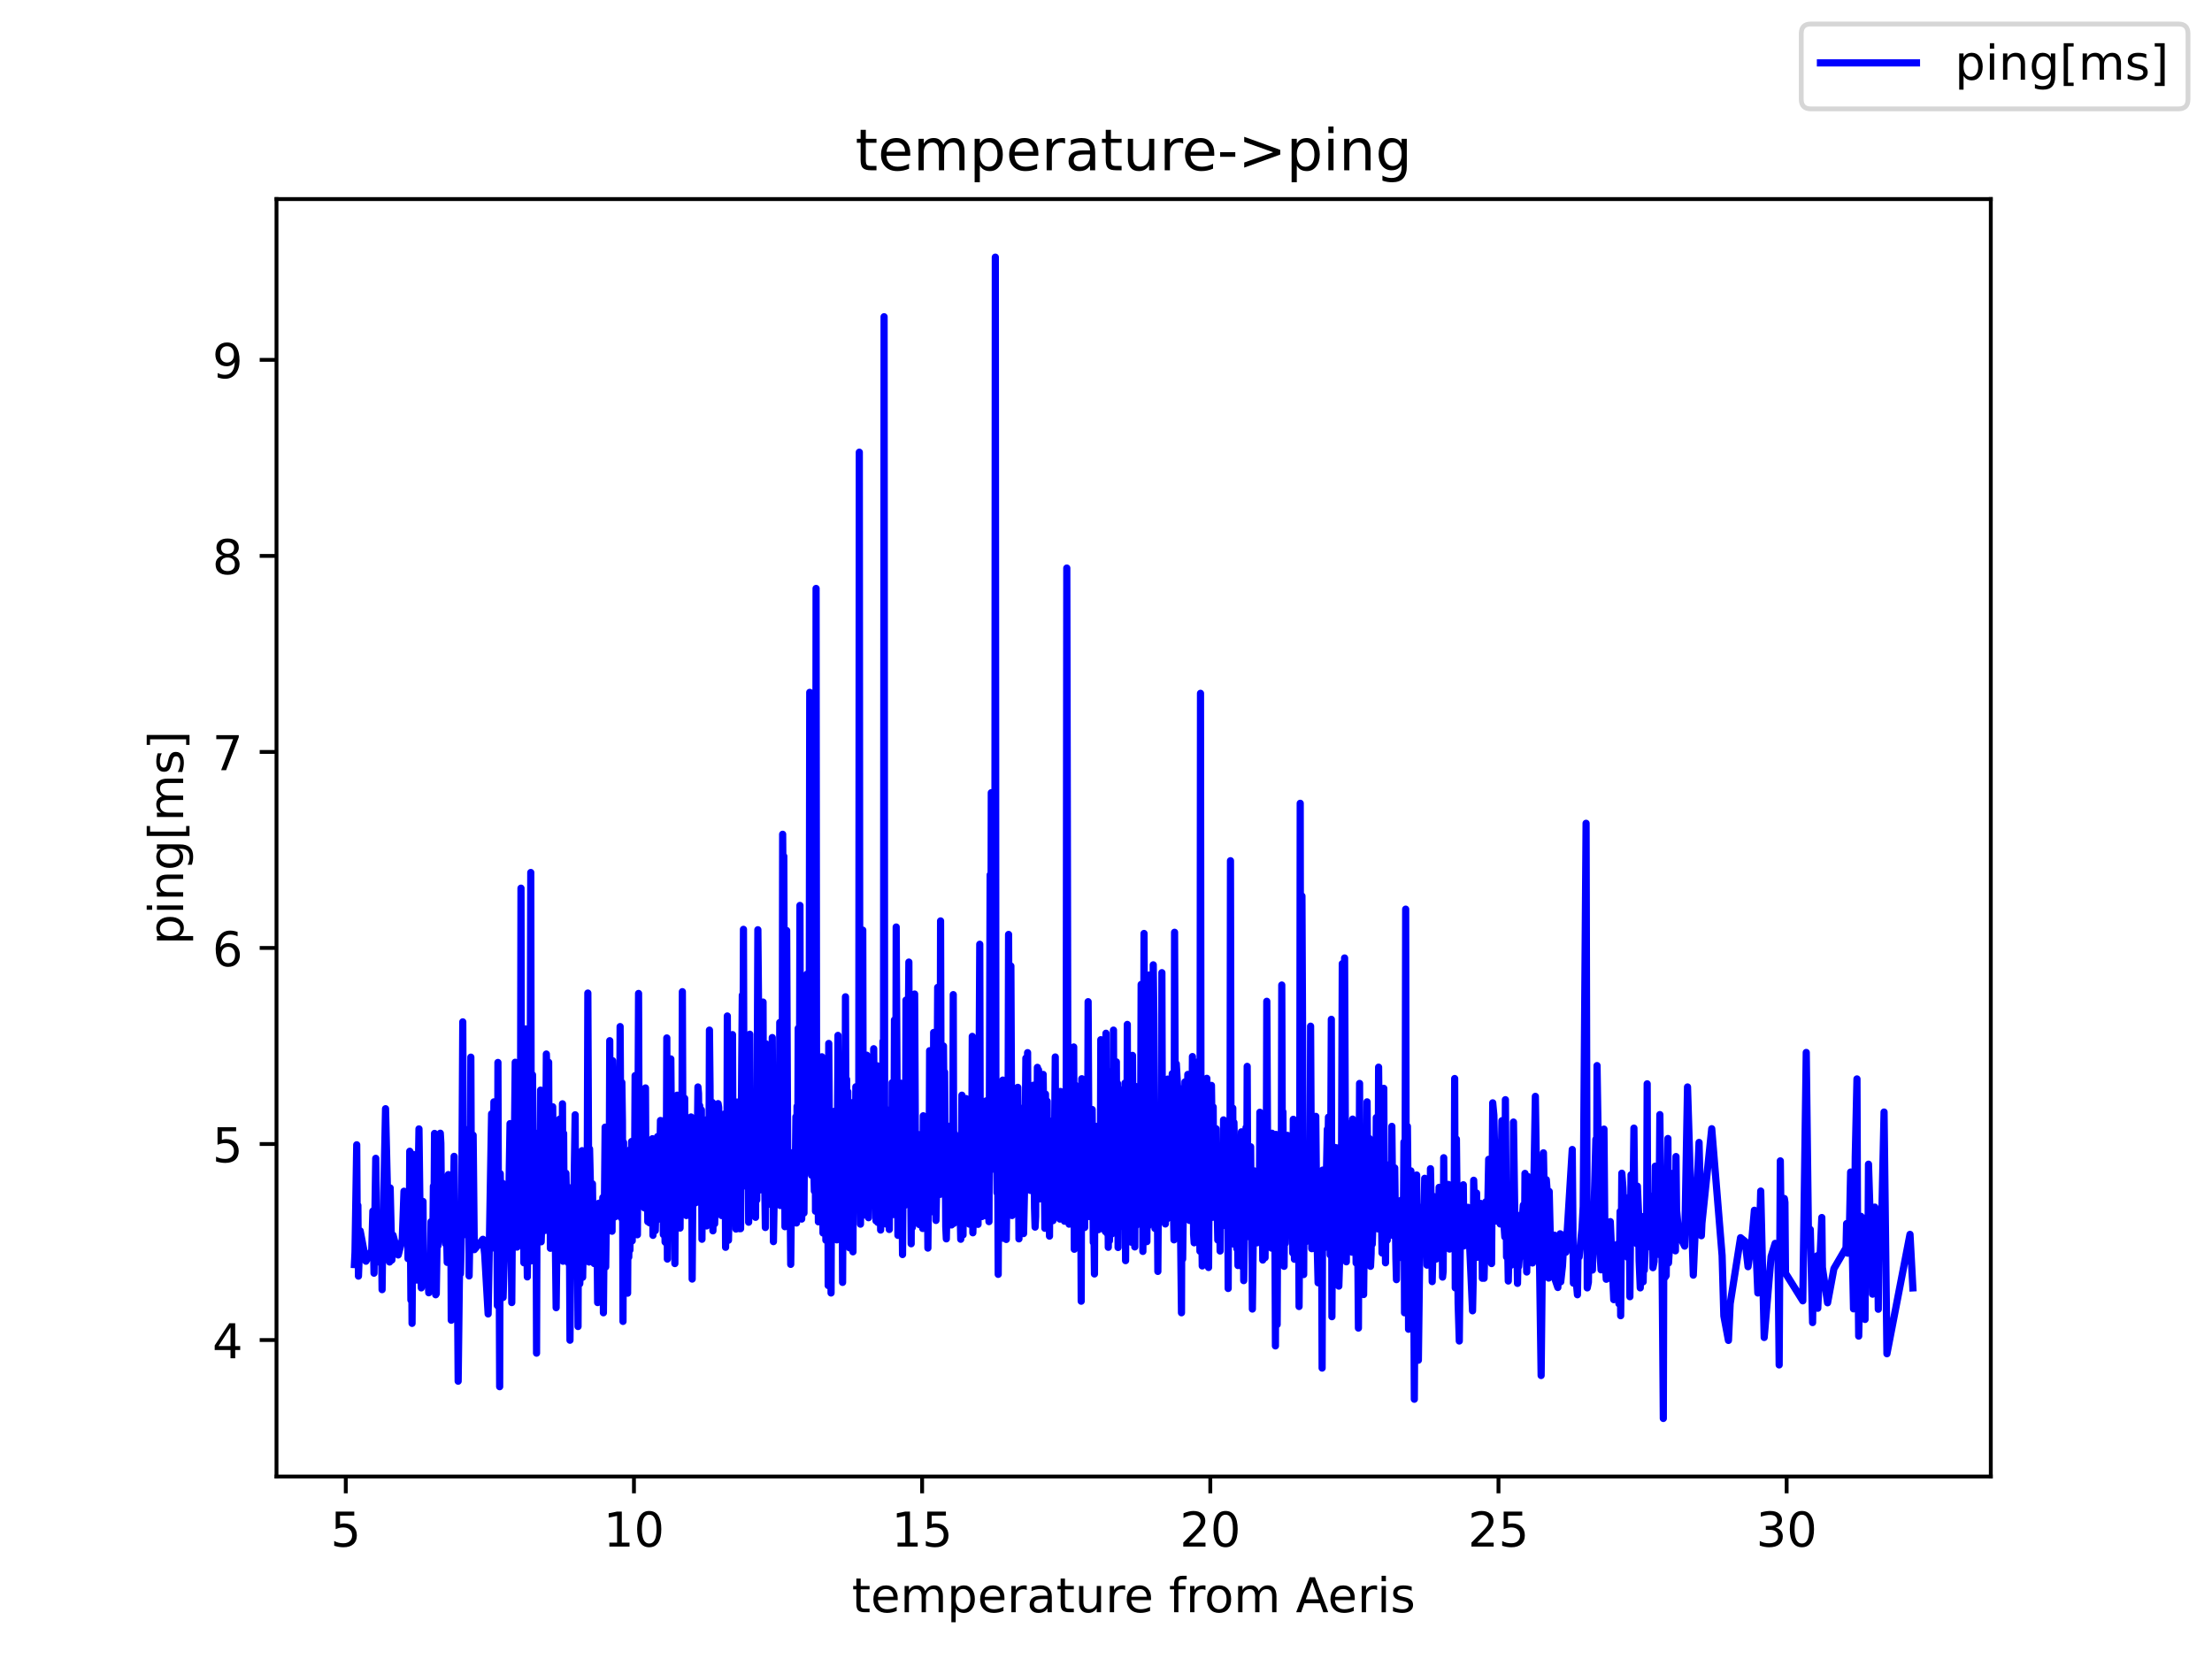<?xml version="1.0" encoding="utf-8" standalone="no"?>
<!DOCTYPE svg PUBLIC "-//W3C//DTD SVG 1.1//EN"
  "http://www.w3.org/Graphics/SVG/1.1/DTD/svg11.dtd">
<!-- Created with matplotlib (https://matplotlib.org/) -->
<svg height="345.6pt" version="1.1" viewBox="0 0 460.8 345.6" width="460.8pt" xmlns="http://www.w3.org/2000/svg" xmlns:xlink="http://www.w3.org/1999/xlink">
 <defs>
  <style type="text/css">*{stroke-linecap:butt;stroke-linejoin:round;}</style>
 </defs>
 <g id="figure_1">
  <g id="patch_1">
   <path d="M 0 345.6 
L 460.8 345.6 
L 460.8 0 
L 0 0 
z
" style="fill:#ffffff;"/>
  </g>
  <g id="axes_1">
   <g id="patch_2">
    <path d="M 57.6 307.584 
L 414.72 307.584 
L 414.72 41.472 
L 57.6 41.472 
z
" style="fill:#ffffff;"/>
   </g>
   <g id="matplotlib.axis_1">
    <g id="xtick_1">
     <g id="line2d_1">
      <defs>
       <path d="M 0 0 
L 0 3.5 
" id="m63eea89cfa" style="stroke:#000000;stroke-width:0.8;"/>
      </defs>
      <g>
       <use style="stroke:#000000;stroke-width:0.8;" x="72.032" xlink:href="#m63eea89cfa" y="307.584"/>
      </g>
     </g>
     <g id="text_1">
      <!-- 5 -->
      <g transform="translate(68.851 322.182)scale(0.1 -0.1)">
       <defs>
        <path d="M 10.797 72.906 
L 49.516 72.906 
L 49.516 64.594 
L 19.828 64.594 
L 19.828 46.734 
Q 21.969 47.469 24.109 47.828 
Q 26.266 48.188 28.422 48.188 
Q 40.625 48.188 47.75 41.5 
Q 54.891 34.812 54.891 23.391 
Q 54.891 11.625 47.562 5.094 
Q 40.234 -1.422 26.906 -1.422 
Q 22.312 -1.422 17.547 -0.641 
Q 12.797 0.141 7.719 1.703 
L 7.719 11.625 
Q 12.109 9.234 16.797 8.062 
Q 21.484 6.891 26.703 6.891 
Q 35.156 6.891 40.078 11.328 
Q 45.016 15.766 45.016 23.391 
Q 45.016 31 40.078 35.438 
Q 35.156 39.891 26.703 39.891 
Q 22.75 39.891 18.812 39.016 
Q 14.891 38.141 10.797 36.281 
z
" id="DejaVuSans-53"/>
       </defs>
       <use xlink:href="#DejaVuSans-53"/>
      </g>
     </g>
    </g>
    <g id="xtick_2">
     <g id="line2d_2">
      <g>
       <use style="stroke:#000000;stroke-width:0.8;" x="132.064" xlink:href="#m63eea89cfa" y="307.584"/>
      </g>
     </g>
     <g id="text_2">
      <!-- 10 -->
      <g transform="translate(125.702 322.182)scale(0.1 -0.1)">
       <defs>
        <path d="M 12.406 8.297 
L 28.516 8.297 
L 28.516 63.922 
L 10.984 60.406 
L 10.984 69.391 
L 28.422 72.906 
L 38.281 72.906 
L 38.281 8.297 
L 54.391 8.297 
L 54.391 0 
L 12.406 0 
z
" id="DejaVuSans-49"/>
        <path d="M 31.781 66.406 
Q 24.172 66.406 20.328 58.906 
Q 16.5 51.422 16.5 36.375 
Q 16.5 21.391 20.328 13.891 
Q 24.172 6.391 31.781 6.391 
Q 39.453 6.391 43.281 13.891 
Q 47.125 21.391 47.125 36.375 
Q 47.125 51.422 43.281 58.906 
Q 39.453 66.406 31.781 66.406 
z
M 31.781 74.219 
Q 44.047 74.219 50.516 64.516 
Q 56.984 54.828 56.984 36.375 
Q 56.984 17.969 50.516 8.266 
Q 44.047 -1.422 31.781 -1.422 
Q 19.531 -1.422 13.062 8.266 
Q 6.594 17.969 6.594 36.375 
Q 6.594 54.828 13.062 64.516 
Q 19.531 74.219 31.781 74.219 
z
" id="DejaVuSans-48"/>
       </defs>
       <use xlink:href="#DejaVuSans-49"/>
       <use x="63.623" xlink:href="#DejaVuSans-48"/>
      </g>
     </g>
    </g>
    <g id="xtick_3">
     <g id="line2d_3">
      <g>
       <use style="stroke:#000000;stroke-width:0.8;" x="192.096" xlink:href="#m63eea89cfa" y="307.584"/>
      </g>
     </g>
     <g id="text_3">
      <!-- 15 -->
      <g transform="translate(185.734 322.182)scale(0.1 -0.1)">
       <use xlink:href="#DejaVuSans-49"/>
       <use x="63.623" xlink:href="#DejaVuSans-53"/>
      </g>
     </g>
    </g>
    <g id="xtick_4">
     <g id="line2d_4">
      <g>
       <use style="stroke:#000000;stroke-width:0.8;" x="252.129" xlink:href="#m63eea89cfa" y="307.584"/>
      </g>
     </g>
     <g id="text_4">
      <!-- 20 -->
      <g transform="translate(245.766 322.182)scale(0.1 -0.1)">
       <defs>
        <path d="M 19.188 8.297 
L 53.609 8.297 
L 53.609 0 
L 7.328 0 
L 7.328 8.297 
Q 12.938 14.109 22.625 23.891 
Q 32.328 33.688 34.812 36.531 
Q 39.547 41.844 41.422 45.531 
Q 43.312 49.219 43.312 52.781 
Q 43.312 58.594 39.234 62.25 
Q 35.156 65.922 28.609 65.922 
Q 23.969 65.922 18.812 64.312 
Q 13.672 62.703 7.812 59.422 
L 7.812 69.391 
Q 13.766 71.781 18.938 73 
Q 24.125 74.219 28.422 74.219 
Q 39.75 74.219 46.484 68.547 
Q 53.219 62.891 53.219 53.422 
Q 53.219 48.922 51.531 44.891 
Q 49.859 40.875 45.406 35.406 
Q 44.188 33.984 37.641 27.219 
Q 31.109 20.453 19.188 8.297 
z
" id="DejaVuSans-50"/>
       </defs>
       <use xlink:href="#DejaVuSans-50"/>
       <use x="63.623" xlink:href="#DejaVuSans-48"/>
      </g>
     </g>
    </g>
    <g id="xtick_5">
     <g id="line2d_5">
      <g>
       <use style="stroke:#000000;stroke-width:0.8;" x="312.161" xlink:href="#m63eea89cfa" y="307.584"/>
      </g>
     </g>
     <g id="text_5">
      <!-- 25 -->
      <g transform="translate(305.798 322.182)scale(0.1 -0.1)">
       <use xlink:href="#DejaVuSans-50"/>
       <use x="63.623" xlink:href="#DejaVuSans-53"/>
      </g>
     </g>
    </g>
    <g id="xtick_6">
     <g id="line2d_6">
      <g>
       <use style="stroke:#000000;stroke-width:0.8;" x="372.193" xlink:href="#m63eea89cfa" y="307.584"/>
      </g>
     </g>
     <g id="text_6">
      <!-- 30 -->
      <g transform="translate(365.831 322.182)scale(0.1 -0.1)">
       <defs>
        <path d="M 40.578 39.312 
Q 47.656 37.797 51.625 33 
Q 55.609 28.219 55.609 21.188 
Q 55.609 10.406 48.188 4.484 
Q 40.766 -1.422 27.094 -1.422 
Q 22.516 -1.422 17.656 -0.516 
Q 12.797 0.391 7.625 2.203 
L 7.625 11.719 
Q 11.719 9.328 16.594 8.109 
Q 21.484 6.891 26.812 6.891 
Q 36.078 6.891 40.938 10.547 
Q 45.797 14.203 45.797 21.188 
Q 45.797 27.641 41.281 31.266 
Q 36.766 34.906 28.719 34.906 
L 20.219 34.906 
L 20.219 43.016 
L 29.109 43.016 
Q 36.375 43.016 40.234 45.922 
Q 44.094 48.828 44.094 54.297 
Q 44.094 59.906 40.109 62.906 
Q 36.141 65.922 28.719 65.922 
Q 24.656 65.922 20.016 65.031 
Q 15.375 64.156 9.812 62.312 
L 9.812 71.094 
Q 15.438 72.656 20.344 73.438 
Q 25.25 74.219 29.594 74.219 
Q 40.828 74.219 47.359 69.109 
Q 53.906 64.016 53.906 55.328 
Q 53.906 49.266 50.438 45.094 
Q 46.969 40.922 40.578 39.312 
z
" id="DejaVuSans-51"/>
       </defs>
       <use xlink:href="#DejaVuSans-51"/>
       <use x="63.623" xlink:href="#DejaVuSans-48"/>
      </g>
     </g>
    </g>
    <g id="text_7">
     <!-- temperature from Aeris -->
     <g transform="translate(177.465 335.861)scale(0.1 -0.1)">
      <defs>
       <path d="M 18.312 70.219 
L 18.312 54.688 
L 36.812 54.688 
L 36.812 47.703 
L 18.312 47.703 
L 18.312 18.016 
Q 18.312 11.328 20.141 9.422 
Q 21.969 7.516 27.594 7.516 
L 36.812 7.516 
L 36.812 0 
L 27.594 0 
Q 17.188 0 13.234 3.875 
Q 9.281 7.766 9.281 18.016 
L 9.281 47.703 
L 2.688 47.703 
L 2.688 54.688 
L 9.281 54.688 
L 9.281 70.219 
z
" id="DejaVuSans-116"/>
       <path d="M 56.203 29.594 
L 56.203 25.203 
L 14.891 25.203 
Q 15.484 15.922 20.484 11.062 
Q 25.484 6.203 34.422 6.203 
Q 39.594 6.203 44.453 7.469 
Q 49.312 8.734 54.109 11.281 
L 54.109 2.781 
Q 49.266 0.734 44.188 -0.344 
Q 39.109 -1.422 33.891 -1.422 
Q 20.797 -1.422 13.156 6.188 
Q 5.516 13.812 5.516 26.812 
Q 5.516 40.234 12.766 48.109 
Q 20.016 56 32.328 56 
Q 43.359 56 49.781 48.891 
Q 56.203 41.797 56.203 29.594 
z
M 47.219 32.234 
Q 47.125 39.594 43.094 43.984 
Q 39.062 48.391 32.422 48.391 
Q 24.906 48.391 20.391 44.141 
Q 15.875 39.891 15.188 32.172 
z
" id="DejaVuSans-101"/>
       <path d="M 52 44.188 
Q 55.375 50.25 60.062 53.125 
Q 64.75 56 71.094 56 
Q 79.641 56 84.281 50.016 
Q 88.922 44.047 88.922 33.016 
L 88.922 0 
L 79.891 0 
L 79.891 32.719 
Q 79.891 40.578 77.094 44.375 
Q 74.312 48.188 68.609 48.188 
Q 61.625 48.188 57.562 43.547 
Q 53.516 38.922 53.516 30.906 
L 53.516 0 
L 44.484 0 
L 44.484 32.719 
Q 44.484 40.625 41.703 44.406 
Q 38.922 48.188 33.109 48.188 
Q 26.219 48.188 22.156 43.531 
Q 18.109 38.875 18.109 30.906 
L 18.109 0 
L 9.078 0 
L 9.078 54.688 
L 18.109 54.688 
L 18.109 46.188 
Q 21.188 51.219 25.484 53.609 
Q 29.781 56 35.688 56 
Q 41.656 56 45.828 52.969 
Q 50 49.953 52 44.188 
z
" id="DejaVuSans-109"/>
       <path d="M 18.109 8.203 
L 18.109 -20.797 
L 9.078 -20.797 
L 9.078 54.688 
L 18.109 54.688 
L 18.109 46.391 
Q 20.953 51.266 25.266 53.625 
Q 29.594 56 35.594 56 
Q 45.562 56 51.781 48.094 
Q 58.016 40.188 58.016 27.297 
Q 58.016 14.406 51.781 6.484 
Q 45.562 -1.422 35.594 -1.422 
Q 29.594 -1.422 25.266 0.953 
Q 20.953 3.328 18.109 8.203 
z
M 48.688 27.297 
Q 48.688 37.203 44.609 42.844 
Q 40.531 48.484 33.406 48.484 
Q 26.266 48.484 22.188 42.844 
Q 18.109 37.203 18.109 27.297 
Q 18.109 17.391 22.188 11.75 
Q 26.266 6.109 33.406 6.109 
Q 40.531 6.109 44.609 11.75 
Q 48.688 17.391 48.688 27.297 
z
" id="DejaVuSans-112"/>
       <path d="M 41.109 46.297 
Q 39.594 47.172 37.812 47.578 
Q 36.031 48 33.891 48 
Q 26.266 48 22.188 43.047 
Q 18.109 38.094 18.109 28.812 
L 18.109 0 
L 9.078 0 
L 9.078 54.688 
L 18.109 54.688 
L 18.109 46.188 
Q 20.953 51.172 25.484 53.578 
Q 30.031 56 36.531 56 
Q 37.453 56 38.578 55.875 
Q 39.703 55.766 41.062 55.516 
z
" id="DejaVuSans-114"/>
       <path d="M 34.281 27.484 
Q 23.391 27.484 19.188 25 
Q 14.984 22.516 14.984 16.5 
Q 14.984 11.719 18.141 8.906 
Q 21.297 6.109 26.703 6.109 
Q 34.188 6.109 38.703 11.406 
Q 43.219 16.703 43.219 25.484 
L 43.219 27.484 
z
M 52.203 31.203 
L 52.203 0 
L 43.219 0 
L 43.219 8.297 
Q 40.141 3.328 35.547 0.953 
Q 30.953 -1.422 24.312 -1.422 
Q 15.922 -1.422 10.953 3.297 
Q 6 8.016 6 15.922 
Q 6 25.141 12.172 29.828 
Q 18.359 34.516 30.609 34.516 
L 43.219 34.516 
L 43.219 35.406 
Q 43.219 41.609 39.141 45 
Q 35.062 48.391 27.688 48.391 
Q 23 48.391 18.547 47.266 
Q 14.109 46.141 10.016 43.891 
L 10.016 52.203 
Q 14.938 54.109 19.578 55.047 
Q 24.219 56 28.609 56 
Q 40.484 56 46.344 49.844 
Q 52.203 43.703 52.203 31.203 
z
" id="DejaVuSans-97"/>
       <path d="M 8.5 21.578 
L 8.5 54.688 
L 17.484 54.688 
L 17.484 21.922 
Q 17.484 14.156 20.5 10.266 
Q 23.531 6.391 29.594 6.391 
Q 36.859 6.391 41.078 11.031 
Q 45.312 15.672 45.312 23.688 
L 45.312 54.688 
L 54.297 54.688 
L 54.297 0 
L 45.312 0 
L 45.312 8.406 
Q 42.047 3.422 37.719 1 
Q 33.406 -1.422 27.688 -1.422 
Q 18.266 -1.422 13.375 4.438 
Q 8.5 10.297 8.5 21.578 
z
M 31.109 56 
z
" id="DejaVuSans-117"/>
       <path id="DejaVuSans-32"/>
       <path d="M 37.109 75.984 
L 37.109 68.5 
L 28.516 68.5 
Q 23.688 68.5 21.797 66.547 
Q 19.922 64.594 19.922 59.516 
L 19.922 54.688 
L 34.719 54.688 
L 34.719 47.703 
L 19.922 47.703 
L 19.922 0 
L 10.891 0 
L 10.891 47.703 
L 2.297 47.703 
L 2.297 54.688 
L 10.891 54.688 
L 10.891 58.5 
Q 10.891 67.625 15.141 71.797 
Q 19.391 75.984 28.609 75.984 
z
" id="DejaVuSans-102"/>
       <path d="M 30.609 48.391 
Q 23.391 48.391 19.188 42.75 
Q 14.984 37.109 14.984 27.297 
Q 14.984 17.484 19.156 11.844 
Q 23.344 6.203 30.609 6.203 
Q 37.797 6.203 41.984 11.859 
Q 46.188 17.531 46.188 27.297 
Q 46.188 37.016 41.984 42.703 
Q 37.797 48.391 30.609 48.391 
z
M 30.609 56 
Q 42.328 56 49.016 48.375 
Q 55.719 40.766 55.719 27.297 
Q 55.719 13.875 49.016 6.219 
Q 42.328 -1.422 30.609 -1.422 
Q 18.844 -1.422 12.172 6.219 
Q 5.516 13.875 5.516 27.297 
Q 5.516 40.766 12.172 48.375 
Q 18.844 56 30.609 56 
z
" id="DejaVuSans-111"/>
       <path d="M 34.188 63.188 
L 20.797 26.906 
L 47.609 26.906 
z
M 28.609 72.906 
L 39.797 72.906 
L 67.578 0 
L 57.328 0 
L 50.688 18.703 
L 17.828 18.703 
L 11.188 0 
L 0.781 0 
z
" id="DejaVuSans-65"/>
       <path d="M 9.422 54.688 
L 18.406 54.688 
L 18.406 0 
L 9.422 0 
z
M 9.422 75.984 
L 18.406 75.984 
L 18.406 64.594 
L 9.422 64.594 
z
" id="DejaVuSans-105"/>
       <path d="M 44.281 53.078 
L 44.281 44.578 
Q 40.484 46.531 36.375 47.5 
Q 32.281 48.484 27.875 48.484 
Q 21.188 48.484 17.844 46.438 
Q 14.5 44.391 14.5 40.281 
Q 14.5 37.156 16.891 35.375 
Q 19.281 33.594 26.516 31.984 
L 29.594 31.297 
Q 39.156 29.25 43.188 25.516 
Q 47.219 21.781 47.219 15.094 
Q 47.219 7.469 41.188 3.016 
Q 35.156 -1.422 24.609 -1.422 
Q 20.219 -1.422 15.453 -0.562 
Q 10.688 0.297 5.422 2 
L 5.422 11.281 
Q 10.406 8.688 15.234 7.391 
Q 20.062 6.109 24.812 6.109 
Q 31.156 6.109 34.562 8.281 
Q 37.984 10.453 37.984 14.406 
Q 37.984 18.062 35.516 20.016 
Q 33.062 21.969 24.703 23.781 
L 21.578 24.516 
Q 13.234 26.266 9.516 29.906 
Q 5.812 33.547 5.812 39.891 
Q 5.812 47.609 11.281 51.797 
Q 16.75 56 26.812 56 
Q 31.781 56 36.172 55.266 
Q 40.578 54.547 44.281 53.078 
z
" id="DejaVuSans-115"/>
      </defs>
      <use xlink:href="#DejaVuSans-116"/>
      <use x="39.209" xlink:href="#DejaVuSans-101"/>
      <use x="100.732" xlink:href="#DejaVuSans-109"/>
      <use x="198.145" xlink:href="#DejaVuSans-112"/>
      <use x="261.621" xlink:href="#DejaVuSans-101"/>
      <use x="323.145" xlink:href="#DejaVuSans-114"/>
      <use x="364.258" xlink:href="#DejaVuSans-97"/>
      <use x="425.537" xlink:href="#DejaVuSans-116"/>
      <use x="464.746" xlink:href="#DejaVuSans-117"/>
      <use x="528.125" xlink:href="#DejaVuSans-114"/>
      <use x="566.988" xlink:href="#DejaVuSans-101"/>
      <use x="628.512" xlink:href="#DejaVuSans-32"/>
      <use x="660.299" xlink:href="#DejaVuSans-102"/>
      <use x="695.504" xlink:href="#DejaVuSans-114"/>
      <use x="734.367" xlink:href="#DejaVuSans-111"/>
      <use x="795.549" xlink:href="#DejaVuSans-109"/>
      <use x="892.961" xlink:href="#DejaVuSans-32"/>
      <use x="924.748" xlink:href="#DejaVuSans-65"/>
      <use x="991.406" xlink:href="#DejaVuSans-101"/>
      <use x="1052.93" xlink:href="#DejaVuSans-114"/>
      <use x="1094.043" xlink:href="#DejaVuSans-105"/>
      <use x="1121.826" xlink:href="#DejaVuSans-115"/>
     </g>
    </g>
   </g>
   <g id="matplotlib.axis_2">
    <g id="ytick_1">
     <g id="line2d_7">
      <defs>
       <path d="M 0 0 
L -3.5 0 
" id="madca868af2" style="stroke:#000000;stroke-width:0.8;"/>
      </defs>
      <g>
       <use style="stroke:#000000;stroke-width:0.8;" x="57.6" xlink:href="#madca868af2" y="279.153"/>
      </g>
     </g>
     <g id="text_8">
      <!-- 4 -->
      <g transform="translate(44.237 282.952)scale(0.1 -0.1)">
       <defs>
        <path d="M 37.797 64.312 
L 12.891 25.391 
L 37.797 25.391 
z
M 35.203 72.906 
L 47.609 72.906 
L 47.609 25.391 
L 58.016 25.391 
L 58.016 17.188 
L 47.609 17.188 
L 47.609 0 
L 37.797 0 
L 37.797 17.188 
L 4.891 17.188 
L 4.891 26.703 
z
" id="DejaVuSans-52"/>
       </defs>
       <use xlink:href="#DejaVuSans-52"/>
      </g>
     </g>
    </g>
    <g id="ytick_2">
     <g id="line2d_8">
      <g>
       <use style="stroke:#000000;stroke-width:0.8;" x="57.6" xlink:href="#madca868af2" y="238.316"/>
      </g>
     </g>
     <g id="text_9">
      <!-- 5 -->
      <g transform="translate(44.237 242.115)scale(0.1 -0.1)">
       <use xlink:href="#DejaVuSans-53"/>
      </g>
     </g>
    </g>
    <g id="ytick_3">
     <g id="line2d_9">
      <g>
       <use style="stroke:#000000;stroke-width:0.8;" x="57.6" xlink:href="#madca868af2" y="197.479"/>
      </g>
     </g>
     <g id="text_10">
      <!-- 6 -->
      <g transform="translate(44.237 201.278)scale(0.1 -0.1)">
       <defs>
        <path d="M 33.016 40.375 
Q 26.375 40.375 22.484 35.828 
Q 18.609 31.297 18.609 23.391 
Q 18.609 15.531 22.484 10.953 
Q 26.375 6.391 33.016 6.391 
Q 39.656 6.391 43.531 10.953 
Q 47.406 15.531 47.406 23.391 
Q 47.406 31.297 43.531 35.828 
Q 39.656 40.375 33.016 40.375 
z
M 52.594 71.297 
L 52.594 62.312 
Q 48.875 64.062 45.094 64.984 
Q 41.312 65.922 37.594 65.922 
Q 27.828 65.922 22.672 59.328 
Q 17.531 52.734 16.797 39.406 
Q 19.672 43.656 24.016 45.922 
Q 28.375 48.188 33.594 48.188 
Q 44.578 48.188 50.953 41.516 
Q 57.328 34.859 57.328 23.391 
Q 57.328 12.156 50.688 5.359 
Q 44.047 -1.422 33.016 -1.422 
Q 20.359 -1.422 13.672 8.266 
Q 6.984 17.969 6.984 36.375 
Q 6.984 53.656 15.188 63.938 
Q 23.391 74.219 37.203 74.219 
Q 40.922 74.219 44.703 73.484 
Q 48.484 72.75 52.594 71.297 
z
" id="DejaVuSans-54"/>
       </defs>
       <use xlink:href="#DejaVuSans-54"/>
      </g>
     </g>
    </g>
    <g id="ytick_4">
     <g id="line2d_10">
      <g>
       <use style="stroke:#000000;stroke-width:0.8;" x="57.6" xlink:href="#madca868af2" y="156.641"/>
      </g>
     </g>
     <g id="text_11">
      <!-- 7 -->
      <g transform="translate(44.237 160.44)scale(0.1 -0.1)">
       <defs>
        <path d="M 8.203 72.906 
L 55.078 72.906 
L 55.078 68.703 
L 28.609 0 
L 18.312 0 
L 43.219 64.594 
L 8.203 64.594 
z
" id="DejaVuSans-55"/>
       </defs>
       <use xlink:href="#DejaVuSans-55"/>
      </g>
     </g>
    </g>
    <g id="ytick_5">
     <g id="line2d_11">
      <g>
       <use style="stroke:#000000;stroke-width:0.8;" x="57.6" xlink:href="#madca868af2" y="115.804"/>
      </g>
     </g>
     <g id="text_12">
      <!-- 8 -->
      <g transform="translate(44.237 119.603)scale(0.1 -0.1)">
       <defs>
        <path d="M 31.781 34.625 
Q 24.75 34.625 20.719 30.859 
Q 16.703 27.094 16.703 20.516 
Q 16.703 13.922 20.719 10.156 
Q 24.75 6.391 31.781 6.391 
Q 38.812 6.391 42.859 10.172 
Q 46.922 13.969 46.922 20.516 
Q 46.922 27.094 42.891 30.859 
Q 38.875 34.625 31.781 34.625 
z
M 21.922 38.812 
Q 15.578 40.375 12.031 44.719 
Q 8.5 49.078 8.5 55.328 
Q 8.5 64.062 14.719 69.141 
Q 20.953 74.219 31.781 74.219 
Q 42.672 74.219 48.875 69.141 
Q 55.078 64.062 55.078 55.328 
Q 55.078 49.078 51.531 44.719 
Q 48 40.375 41.703 38.812 
Q 48.828 37.156 52.797 32.312 
Q 56.781 27.484 56.781 20.516 
Q 56.781 9.906 50.312 4.234 
Q 43.844 -1.422 31.781 -1.422 
Q 19.734 -1.422 13.25 4.234 
Q 6.781 9.906 6.781 20.516 
Q 6.781 27.484 10.781 32.312 
Q 14.797 37.156 21.922 38.812 
z
M 18.312 54.391 
Q 18.312 48.734 21.844 45.562 
Q 25.391 42.391 31.781 42.391 
Q 38.141 42.391 41.719 45.562 
Q 45.312 48.734 45.312 54.391 
Q 45.312 60.062 41.719 63.234 
Q 38.141 66.406 31.781 66.406 
Q 25.391 66.406 21.844 63.234 
Q 18.312 60.062 18.312 54.391 
z
" id="DejaVuSans-56"/>
       </defs>
       <use xlink:href="#DejaVuSans-56"/>
      </g>
     </g>
    </g>
    <g id="ytick_6">
     <g id="line2d_12">
      <g>
       <use style="stroke:#000000;stroke-width:0.8;" x="57.6" xlink:href="#madca868af2" y="74.967"/>
      </g>
     </g>
     <g id="text_13">
      <!-- 9 -->
      <g transform="translate(44.237 78.766)scale(0.1 -0.1)">
       <defs>
        <path d="M 10.984 1.516 
L 10.984 10.5 
Q 14.703 8.734 18.5 7.812 
Q 22.312 6.891 25.984 6.891 
Q 35.75 6.891 40.891 13.453 
Q 46.047 20.016 46.781 33.406 
Q 43.953 29.203 39.594 26.953 
Q 35.25 24.703 29.984 24.703 
Q 19.047 24.703 12.672 31.312 
Q 6.297 37.938 6.297 49.422 
Q 6.297 60.641 12.938 67.422 
Q 19.578 74.219 30.609 74.219 
Q 43.266 74.219 49.922 64.516 
Q 56.594 54.828 56.594 36.375 
Q 56.594 19.141 48.406 8.859 
Q 40.234 -1.422 26.422 -1.422 
Q 22.703 -1.422 18.891 -0.688 
Q 15.094 0.047 10.984 1.516 
z
M 30.609 32.422 
Q 37.25 32.422 41.125 36.953 
Q 45.016 41.5 45.016 49.422 
Q 45.016 57.281 41.125 61.844 
Q 37.25 66.406 30.609 66.406 
Q 23.969 66.406 20.094 61.844 
Q 16.219 57.281 16.219 49.422 
Q 16.219 41.5 20.094 36.953 
Q 23.969 32.422 30.609 32.422 
z
" id="DejaVuSans-57"/>
       </defs>
       <use xlink:href="#DejaVuSans-57"/>
      </g>
     </g>
    </g>
    <g id="text_14">
     <!-- ping[ms] -->
     <g transform="translate(38.158 196.811)rotate(-90)scale(0.1 -0.1)">
      <defs>
       <path d="M 54.891 33.016 
L 54.891 0 
L 45.906 0 
L 45.906 32.719 
Q 45.906 40.484 42.875 44.328 
Q 39.844 48.188 33.797 48.188 
Q 26.516 48.188 22.312 43.547 
Q 18.109 38.922 18.109 30.906 
L 18.109 0 
L 9.078 0 
L 9.078 54.688 
L 18.109 54.688 
L 18.109 46.188 
Q 21.344 51.125 25.703 53.562 
Q 30.078 56 35.797 56 
Q 45.219 56 50.047 50.172 
Q 54.891 44.344 54.891 33.016 
z
" id="DejaVuSans-110"/>
       <path d="M 45.406 27.984 
Q 45.406 37.75 41.375 43.109 
Q 37.359 48.484 30.078 48.484 
Q 22.859 48.484 18.828 43.109 
Q 14.797 37.75 14.797 27.984 
Q 14.797 18.266 18.828 12.891 
Q 22.859 7.516 30.078 7.516 
Q 37.359 7.516 41.375 12.891 
Q 45.406 18.266 45.406 27.984 
z
M 54.391 6.781 
Q 54.391 -7.172 48.188 -13.984 
Q 42 -20.797 29.203 -20.797 
Q 24.469 -20.797 20.266 -20.094 
Q 16.062 -19.391 12.109 -17.922 
L 12.109 -9.188 
Q 16.062 -11.328 19.922 -12.344 
Q 23.781 -13.375 27.781 -13.375 
Q 36.625 -13.375 41.016 -8.766 
Q 45.406 -4.156 45.406 5.172 
L 45.406 9.625 
Q 42.625 4.781 38.281 2.391 
Q 33.938 0 27.875 0 
Q 17.828 0 11.672 7.656 
Q 5.516 15.328 5.516 27.984 
Q 5.516 40.672 11.672 48.328 
Q 17.828 56 27.875 56 
Q 33.938 56 38.281 53.609 
Q 42.625 51.219 45.406 46.391 
L 45.406 54.688 
L 54.391 54.688 
z
" id="DejaVuSans-103"/>
       <path d="M 8.594 75.984 
L 29.297 75.984 
L 29.297 69 
L 17.578 69 
L 17.578 -6.203 
L 29.297 -6.203 
L 29.297 -13.188 
L 8.594 -13.188 
z
" id="DejaVuSans-91"/>
       <path d="M 30.422 75.984 
L 30.422 -13.188 
L 9.719 -13.188 
L 9.719 -6.203 
L 21.391 -6.203 
L 21.391 69 
L 9.719 69 
L 9.719 75.984 
z
" id="DejaVuSans-93"/>
      </defs>
      <use xlink:href="#DejaVuSans-112"/>
      <use x="63.477" xlink:href="#DejaVuSans-105"/>
      <use x="91.26" xlink:href="#DejaVuSans-110"/>
      <use x="154.639" xlink:href="#DejaVuSans-103"/>
      <use x="218.115" xlink:href="#DejaVuSans-91"/>
      <use x="257.129" xlink:href="#DejaVuSans-109"/>
      <use x="354.541" xlink:href="#DejaVuSans-115"/>
      <use x="406.641" xlink:href="#DejaVuSans-93"/>
     </g>
    </g>
   </g>
   <g id="line2d_13">
    <path clip-path="url(#p834492d26b)" d="M 73.833 263.431 
L 73.953 260.858 
L 74.313 238.479 
L 74.433 258.122 
L 74.553 251.098 
L 74.673 265.84 
L 75.033 256.407 
L 76.234 262.737 
L 77.435 260.49 
L 77.675 252.282 
L 77.915 265.228 
L 78.275 241.297 
L 78.515 260.45 
L 78.635 260.695 
L 78.875 255.427 
L 79.116 262.982 
L 79.476 257.959 
L 79.596 268.658 
L 79.716 258.653 
L 79.836 258.979 
L 79.956 248.403 
L 80.316 230.965 
L 80.917 256.652 
L 81.157 262.9 
L 81.277 247.463 
L 81.637 262.491 
L 81.877 257.305 
L 82.958 261.43 
L 83.798 258.204 
L 84.158 248.158 
L 84.879 249.301 
L 84.999 262.206 
L 85.119 250.281 
L 85.239 262.206 
L 85.359 239.827 
L 85.599 270.822 
L 85.719 256.407 
L 85.839 275.682 
L 86.079 240.48 
L 86.319 265.595 
L 86.44 250.485 
L 86.56 252.527 
L 86.68 247.627 
L 86.8 266.657 
L 87.28 235.171 
L 87.64 264.166 
L 87.76 268.29 
L 87.88 264.37 
L 88.12 250.281 
L 88.24 267.392 
L 88.601 267.474 
L 89.081 264.656 
L 89.321 269.311 
L 89.681 262.083 
L 89.801 254.487 
L 90.041 261.144 
L 90.162 257.877 
L 90.282 247.096 
L 90.402 253.711 
L 90.522 236.111 
L 90.642 243.012 
L 90.762 269.72 
L 90.882 269.515 
L 91.122 254.651 
L 91.242 259.51 
L 91.482 253.017 
L 91.722 236.07 
L 91.842 238.152 
L 91.962 250.485 
L 92.323 251.751 
L 92.443 254.977 
L 92.803 259.102 
L 92.923 252.364 
L 93.163 262.982 
L 93.403 244.686 
L 93.763 258.326 
L 93.884 247.749 
L 94.004 275.029 
L 94.244 263.757 
L 94.604 240.889 
L 94.724 253.997 
L 95.084 271.026 
L 95.204 253.875 
L 95.444 287.729 
L 95.684 267.555 
L 95.805 260 
L 95.925 265.35 
L 96.165 254.814 
L 96.405 212.874 
L 96.525 246.606 
L 96.645 247.423 
L 96.765 242.808 
L 97.005 248.158 
L 97.125 257.223 
L 97.245 256.203 
L 97.365 247.137 
L 97.485 249.995 
L 97.606 235.253 
L 97.726 265.799 
L 97.966 253.017 
L 98.086 220.225 
L 98.206 250.975 
L 98.326 243.706 
L 98.446 254.569 
L 98.566 236.478 
L 98.806 260.327 
L 100.607 258.163 
L 100.967 261.226 
L 101.688 273.722 
L 102.408 232.027 
L 102.648 244.85 
L 102.768 249.383 
L 102.888 229.536 
L 103.128 260.082 
L 103.249 242.849 
L 103.489 251.18 
L 103.609 271.966 
L 103.729 221.328 
L 103.849 259.143 
L 103.969 256.488 
L 104.089 288.872 
L 104.209 244.482 
L 104.569 264.983 
L 104.689 246.483 
L 104.809 270.291 
L 105.17 257.754 
L 105.53 261.756 
L 105.89 255.917 
L 106.25 234.069 
L 106.61 271.353 
L 106.85 239.173 
L 106.971 256.08 
L 107.331 221.287 
L 107.451 257.469 
L 107.571 247.259 
L 107.691 259.796 
L 107.811 230.475 
L 107.931 233.334 
L 108.051 254.732 
L 108.291 240.644 
L 108.411 244.156 
L 108.531 185.023 
L 108.651 252.527 
L 108.772 243.666 
L 108.892 246.157 
L 109.012 236.927 
L 109.132 263.063 
L 109.252 257.673 
L 109.372 246.197 
L 109.492 214.344 
L 109.612 248.525 
L 109.852 266.003 
L 110.092 248.525 
L 110.212 260.286 
L 110.332 250.894 
L 110.452 228.229 
L 110.572 181.756 
L 110.693 262.655 
L 110.933 223.9 
L 111.173 255.59 
L 111.293 235.906 
L 111.413 248.811 
L 111.653 239.582 
L 111.773 281.889 
L 111.893 242.726 
L 112.013 258.122 
L 112.133 245.217 
L 112.253 245.422 
L 112.373 254.732 
L 112.494 249.342 
L 112.614 227.086 
L 112.734 258.694 
L 112.974 251.425 
L 113.094 228.352 
L 113.334 254.038 
L 113.454 241.174 
L 113.574 256.325 
L 113.814 219.572 
L 113.934 223.778 
L 114.054 250.608 
L 114.174 244.686 
L 114.294 221.287 
L 114.415 249.709 
L 114.535 230.434 
L 114.655 260.041 
L 114.775 237.907 
L 114.895 255.059 
L 115.135 230.557 
L 115.375 253.344 
L 115.495 242.359 
L 115.855 272.415 
L 116.095 252.854 
L 116.216 256.121 
L 116.456 249.791 
L 116.576 233.129 
L 116.936 258.734 
L 117.056 260.082 
L 117.176 229.944 
L 117.296 262.737 
L 117.416 236.111 
L 117.536 256.897 
L 117.896 244.401 
L 118.016 250.24 
L 118.137 247.096 
L 118.377 263.063 
L 118.497 252.691 
L 118.617 255.876 
L 118.737 279.194 
L 118.977 250.322 
L 119.217 255.345 
L 119.337 264.084 
L 119.577 247.831 
L 119.817 232.231 
L 119.938 263.431 
L 120.058 250.73 
L 120.178 253.099 
L 120.298 259.755 
L 120.418 276.335 
L 120.538 241.174 
L 120.778 267.433 
L 121.018 260.858 
L 121.258 239.704 
L 121.378 266.085 
L 121.618 251.629 
L 121.859 248.239 
L 121.979 256.203 
L 122.219 240.766 
L 122.339 242.4 
L 122.459 206.871 
L 122.699 262.9 
L 122.819 239.337 
L 123.299 259.837 
L 123.419 246.606 
L 123.539 256.488 
L 123.66 255.508 
L 123.78 263.227 
L 124.02 253.14 
L 124.14 251.425 
L 124.38 257.918 
L 124.5 271.353 
L 124.74 250.649 
L 124.86 259.755 
L 124.98 252.486 
L 125.1 264.574 
L 125.581 249.464 
L 125.701 273.477 
L 126.061 234.804 
L 126.181 263.921 
L 126.421 245.667 
L 126.541 246.483 
L 126.661 252.895 
L 126.781 247.055 
L 126.901 248.893 
L 127.021 216.795 
L 127.141 247.668 
L 127.261 226.187 
L 127.502 256.488 
L 127.622 220.96 
L 127.742 227.453 
L 127.862 247.913 
L 127.982 241.134 
L 128.102 253.507 
L 128.222 239.99 
L 128.342 245.993 
L 128.462 244.074 
L 128.702 234.722 
L 128.822 237.785 
L 128.942 234.845 
L 129.062 242.032 
L 129.182 213.854 
L 129.423 253.711 
L 129.543 225.493 
L 129.663 233.579 
L 129.783 275.274 
L 129.903 237.989 
L 130.023 265.391 
L 130.143 244.727 
L 130.263 258.694 
L 130.383 252.037 
L 130.623 255.794 
L 130.743 269.393 
L 130.863 247.341 
L 130.983 261.879 
L 131.104 254.732 
L 131.224 260.409 
L 131.344 239.378 
L 131.464 247.627 
L 131.584 237.785 
L 131.704 258.489 
L 131.944 239.745 
L 132.064 248.648 
L 132.184 246.238 
L 132.304 224.064 
L 132.424 244.441 
L 132.664 246.32 
L 132.784 257.223 
L 133.025 206.953 
L 133.145 244.074 
L 133.385 227.167 
L 133.505 249.75 
L 133.625 238.234 
L 133.865 243.584 
L 133.985 241.46 
L 134.105 242.93 
L 134.225 251.629 
L 134.345 249.383 
L 134.465 226.636 
L 134.585 250.036 
L 134.705 251.139 
L 134.826 238.724 
L 134.946 254.487 
L 135.066 239.173 
L 135.186 254.61 
L 135.306 254.732 
L 135.426 249.995 
L 135.546 237.744 
L 135.666 237.499 
L 135.786 245.34 
L 135.906 237.213 
L 136.026 257.346 
L 136.146 247.341 
L 136.266 253.466 
L 136.386 252.486 
L 136.506 256.366 
L 136.747 247.178 
L 136.867 249.301 
L 136.987 236.764 
L 137.107 253.997 
L 137.347 247.953 
L 137.587 233.415 
L 137.707 248.443 
L 137.827 240.97 
L 137.947 254.12 
L 138.067 233.497 
L 138.187 257.183 
L 138.307 241.256 
L 138.548 258.734 
L 138.668 258.857 
L 138.788 247.014 
L 138.908 216.223 
L 139.028 262.287 
L 139.268 226.269 
L 139.508 243.38 
L 139.628 257.183 
L 139.748 220.592 
L 139.988 249.954 
L 140.108 236.478 
L 140.228 256.652 
L 140.348 253.548 
L 140.469 246.687 
L 140.589 263.227 
L 140.709 242.93 
L 140.829 245.176 
L 141.069 228.147 
L 141.189 250.036 
L 141.309 243.339 
L 141.429 245.912 
L 141.549 233.007 
L 141.669 255.835 
L 141.789 231.169 
L 141.909 251.915 
L 142.029 244.809 
L 142.149 206.585 
L 142.27 240.889 
L 142.39 229.699 
L 142.51 245.585 
L 142.63 228.801 
L 142.75 246.973 
L 142.87 247.831 
L 142.99 253.221 
L 143.23 245.503 
L 143.47 238.357 
L 143.59 250.649 
L 143.71 237.458 
L 143.83 249.791 
L 143.95 232.68 
L 144.07 232.803 
L 144.191 266.453 
L 144.431 235.621 
L 144.551 247.423 
L 144.671 240.684 
L 144.911 250.567 
L 145.151 249.138 
L 145.391 226.432 
L 145.511 227.78 
L 145.631 237.989 
L 145.751 230.312 
L 145.992 244.482 
L 146.112 231.21 
L 146.232 258.163 
L 146.352 234.763 
L 146.472 236.274 
L 146.592 242.563 
L 146.712 241.664 
L 146.832 234.518 
L 147.072 239.092 
L 147.192 255.386 
L 147.312 233.211 
L 147.432 253.997 
L 147.552 242.032 
L 147.672 247.749 
L 147.792 214.589 
L 147.913 226.31 
L 148.033 252.65 
L 148.153 252.323 
L 148.393 229.658 
L 148.513 256.407 
L 148.753 238.602 
L 148.873 254.937 
L 149.113 244.809 
L 149.233 241.134 
L 149.353 246.892 
L 149.593 229.903 
L 149.714 230.679 
L 149.834 236.968 
L 149.954 233.865 
L 150.074 249.709 
L 150.194 243.666 
L 150.314 253.221 
L 150.434 240.153 
L 150.554 240.684 
L 150.674 246.851 
L 150.914 232.068 
L 151.034 237.009 
L 151.154 259.837 
L 151.274 234.028 
L 151.394 255.263 
L 151.514 211.649 
L 151.755 258.367 
L 151.875 251.955 
L 151.995 248.035 
L 152.115 253.058 
L 152.235 242.89 
L 152.355 246.606 
L 152.475 238.193 
L 152.595 215.529 
L 152.715 246.769 
L 152.835 241.215 
L 152.955 250.894 
L 153.075 247.504 
L 153.195 236.192 
L 153.315 256.039 
L 153.436 249.26 
L 153.556 229.577 
L 153.676 238.724 
L 153.796 231.088 
L 153.916 238.765 
L 154.036 255.958 
L 154.156 237.336 
L 154.276 255.958 
L 154.516 221.246 
L 154.636 207.32 
L 154.756 227.78 
L 154.876 193.599 
L 154.996 236.927 
L 155.116 233.865 
L 155.236 220.674 
L 155.357 246.442 
L 155.477 242.808 
L 155.597 247.218 
L 155.717 241.705 
L 155.837 225.86 
L 155.957 254.61 
L 156.077 245.871 
L 156.197 215.447 
L 156.317 250.812 
L 156.437 238.52 
L 156.557 239.296 
L 156.677 248.362 
L 156.797 244.686 
L 156.917 234.559 
L 157.037 250.812 
L 157.278 235.498 
L 157.398 253.589 
L 157.518 227.739 
L 157.638 249.995 
L 157.878 193.681 
L 158.118 220.674 
L 158.358 247.872 
L 158.478 233.129 
L 158.718 247.708 
L 158.958 208.75 
L 159.079 245.952 
L 159.199 238.928 
L 159.439 255.712 
L 159.559 217.448 
L 159.679 219.612 
L 159.919 246.442 
L 160.039 250.894 
L 160.279 228.719 
L 160.399 236.641 
L 160.519 219.857 
L 160.639 241.379 
L 160.88 216.141 
L 161.12 258.653 
L 161.36 244.809 
L 161.48 237.662 
L 161.6 250.935 
L 161.96 226.718 
L 162.08 248.852 
L 162.2 228.107 
L 162.32 250.975 
L 162.44 212.997 
L 162.56 251.139 
L 162.801 248.607 
L 162.921 248.893 
L 163.041 173.793 
L 163.161 189.638 
L 163.281 178.367 
L 163.521 255.549 
L 163.641 212.629 
L 163.761 248.239 
L 163.881 193.844 
L 164.121 248.321 
L 164.241 248.525 
L 164.361 246.361 
L 164.481 254.651 
L 164.602 249.995 
L 164.722 263.39 
L 164.962 240.153 
L 165.082 254.61 
L 165.322 240.684 
L 165.442 242.604 
L 165.562 254.12 
L 165.802 232.639 
L 165.922 254.773 
L 166.042 230.475 
L 166.162 246.769 
L 166.282 214.222 
L 166.402 242.645 
L 166.523 235.539 
L 166.643 188.617 
L 166.763 236.519 
L 166.883 238.643 
L 167.003 253.956 
L 167.123 250.036 
L 167.243 224.717 
L 167.363 234.11 
L 167.483 252.691 
L 167.603 234.518 
L 167.723 241.093 
L 168.083 202.951 
L 168.203 223.492 
L 168.324 215.324 
L 168.444 224.268 
L 168.564 222.103 
L 168.684 144.227 
L 168.804 236.887 
L 168.924 236.682 
L 169.044 244.809 
L 169.164 237.336 
L 169.284 241.338 
L 169.404 237.989 
L 169.644 248.117 
L 169.764 217.244 
L 169.884 252.323 
L 170.004 122.583 
L 170.124 244.237 
L 170.245 225.697 
L 170.485 254.528 
L 170.605 242.808 
L 170.725 244.319 
L 170.845 238.724 
L 171.085 254.406 
L 171.205 220.143 
L 171.445 256.856 
L 171.685 227.331 
L 171.805 253.14 
L 171.925 235.498 
L 172.046 258.367 
L 172.286 243.584 
L 172.406 227.249 
L 172.526 267.8 
L 172.646 217.366 
L 172.886 251.384 
L 173.006 242.89 
L 173.126 269.352 
L 173.246 238.928 
L 173.366 238.357 
L 173.486 248.974 
L 173.606 243.175 
L 173.726 243.543 
L 173.846 231.496 
L 173.967 239.827 
L 174.087 235.131 
L 174.207 242.604 
L 174.327 258.285 
L 174.567 215.692 
L 174.807 243.911 
L 174.927 246.565 
L 175.047 253.956 
L 175.407 244.85 
L 175.527 267.147 
L 175.647 242.645 
L 175.768 253.916 
L 175.888 246.238 
L 176.008 255.386 
L 176.128 207.647 
L 176.248 241.256 
L 176.368 224.84 
L 176.488 244.972 
L 176.608 227.412 
L 176.728 255.958 
L 176.848 256.121 
L 176.968 259.96 
L 177.088 250.567 
L 177.208 255.386 
L 177.328 246.932 
L 177.448 256.243 
L 177.568 249.709 
L 177.689 260.776 
L 177.809 229.617 
L 178.049 243.788 
L 178.169 241.501 
L 178.289 226.391 
L 178.409 245.667 
L 178.529 227.453 
L 178.649 244.278 
L 178.769 231.619 
L 178.889 244.564 
L 179.009 94.201 
L 179.129 244.646 
L 179.249 255.018 
L 179.49 234.232 
L 179.61 248.525 
L 179.73 193.762 
L 179.85 250.199 
L 179.97 253.099 
L 180.09 253.099 
L 180.45 236.927 
L 180.57 219.817 
L 180.69 239.827 
L 180.81 231.7 
L 180.93 253.671 
L 181.17 231.455 
L 181.291 232.925 
L 181.411 236.111 
L 181.531 233.701 
L 181.771 247.79 
L 181.891 249.015 
L 182.011 218.469 
L 182.251 248.934 
L 182.371 246.442 
L 182.491 254.324 
L 182.731 222.022 
L 182.851 254.651 
L 182.971 224.799 
L 183.212 249.75 
L 183.332 237.826 
L 183.452 256.243 
L 183.692 234.11 
L 183.812 252.609 
L 183.932 216.917 
L 184.052 229.087 
L 184.172 65.983 
L 184.292 240.113 
L 184.412 230.883 
L 184.532 254.977 
L 184.652 251.18 
L 184.772 237.458 
L 184.892 246.157 
L 185.013 240.521 
L 185.253 256.121 
L 185.373 233.987 
L 185.493 249.464 
L 185.613 238.357 
L 185.733 252.405 
L 185.853 225.534 
L 185.973 252.65 
L 186.093 253.017 
L 186.213 242.236 
L 186.333 212.466 
L 186.573 252.078 
L 186.693 193.109 
L 186.934 236.151 
L 187.054 257.346 
L 187.294 235.457 
L 187.414 251.996 
L 187.534 244.115 
L 187.654 225.656 
L 187.894 248.566 
L 188.014 261.348 
L 188.134 243.788 
L 188.254 247.055 
L 188.374 229.413 
L 188.494 251.098 
L 188.614 247.708 
L 188.735 208.341 
L 188.855 212.874 
L 188.975 227.902 
L 189.095 228.882 
L 189.335 200.419 
L 189.455 240.113 
L 189.575 227.821 
L 189.815 259.102 
L 189.935 209.035 
L 190.055 255.712 
L 190.175 253.017 
L 190.295 252.895 
L 190.415 242.849 
L 190.535 207.075 
L 190.776 253.916 
L 190.896 239.092 
L 191.136 249.301 
L 191.376 236.356 
L 191.496 255.1 
L 191.616 241.256 
L 191.736 251.302 
L 191.856 244.809 
L 192.096 251.384 
L 192.216 255.917 
L 192.336 232.435 
L 192.577 252.16 
L 192.697 247.504 
L 192.817 236.356 
L 193.057 252.16 
L 193.177 243.951 
L 193.297 260 
L 193.417 247.137 
L 193.537 247.382 
L 193.657 218.877 
L 193.777 226.473 
L 194.017 252.2 
L 194.257 234.845 
L 194.378 252.446 
L 194.498 215.079 
L 194.618 242.767 
L 194.738 235.294 
L 194.858 238.479 
L 194.978 254.242 
L 195.098 248.729 
L 195.338 205.687 
L 195.578 243.461 
L 195.698 232.966 
L 195.818 248.811 
L 195.938 191.843 
L 196.058 236.111 
L 196.179 232.109 
L 196.299 244.931 
L 196.419 243.339 
L 196.539 217.897 
L 196.659 231.7 
L 196.779 223.329 
L 197.019 255.549 
L 197.139 258.081 
L 197.259 252.16 
L 197.379 239.663 
L 197.499 245.789 
L 197.619 235.621 
L 197.859 255.182 
L 197.979 234.559 
L 198.22 255.182 
L 198.34 249.587 
L 198.46 253.63 
L 198.58 207.198 
L 198.7 254.855 
L 198.82 236.151 
L 198.94 239.051 
L 199.06 249.709 
L 199.18 239.582 
L 199.3 246.769 
L 199.66 244.319 
L 199.78 251.629 
L 199.901 247.259 
L 200.141 258.163 
L 200.381 228.147 
L 200.621 257.264 
L 200.741 230.312 
L 200.861 252.976 
L 200.981 248.362 
L 201.101 252.2 
L 201.221 228.842 
L 201.461 251.139 
L 201.581 249.505 
L 201.701 250.444 
L 201.942 255.018 
L 202.062 241.869 
L 202.302 249.179 
L 202.422 242.481 
L 202.542 215.896 
L 202.662 256.815 
L 202.782 252.609 
L 202.902 239.5 
L 203.142 253.017 
L 203.262 217.285 
L 203.382 252.527 
L 203.502 224.921 
L 203.743 255.059 
L 203.863 241.828 
L 204.103 196.703 
L 204.223 246.769 
L 204.343 235.58 
L 204.583 253.426 
L 204.703 230.108 
L 204.823 250.771 
L 204.943 245.176 
L 205.063 246.32 
L 205.303 244.605 
L 205.423 229.332 
L 205.664 253.426 
L 205.784 229.372 
L 206.024 254.487 
L 206.264 182.246 
L 206.384 219.939 
L 206.504 165.135 
L 206.624 243.584 
L 206.744 200.746 
L 206.864 215.324 
L 206.984 210.342 
L 207.224 238.969 
L 207.345 53.568 
L 207.465 229.454 
L 207.705 248.484 
L 207.825 241.379 
L 207.945 265.473 
L 208.065 241.134 
L 208.185 248.28 
L 208.305 226.677 
L 208.425 253.916 
L 208.545 250.771 
L 208.785 255.794 
L 208.905 225.003 
L 209.025 257.959 
L 209.145 233.538 
L 209.266 234.967 
L 209.506 253.507 
L 209.626 258.204 
L 209.866 238.397 
L 209.986 238.193 
L 210.106 194.661 
L 210.226 224.635 
L 210.346 217.407 
L 210.466 245.217 
L 210.586 201.236 
L 210.826 253.221 
L 210.946 228.433 
L 211.067 237.091 
L 211.187 229.005 
L 211.307 229.822 
L 211.427 232.884 
L 211.547 231.659 
L 211.667 240.97 
L 211.907 237.05 
L 212.027 226.514 
L 212.267 258.081 
L 212.507 247.178 
L 212.627 255.345 
L 212.747 232.19 
L 212.867 230.883 
L 212.988 253.834 
L 213.108 241.215 
L 213.228 256.978 
L 213.468 246.075 
L 213.708 220.429 
L 213.948 237.54 
L 214.068 219.286 
L 214.188 244.605 
L 214.308 243.911 
L 214.428 235.376 
L 214.548 236.192 
L 214.668 247.994 
L 214.789 226.759 
L 214.909 229.209 
L 215.029 228.311 
L 215.149 229.127 
L 215.269 226.065 
L 215.509 251.71 
L 215.629 255.631 
L 215.749 253.385 
L 215.869 233.252 
L 215.989 240.194 
L 216.109 222.348 
L 216.229 249.342 
L 216.349 222.879 
L 216.469 248.198 
L 216.589 249.75 
L 216.71 244.278 
L 216.83 231.578 
L 216.95 239.051 
L 217.07 227.861 
L 217.19 242.114 
L 217.31 223.819 
L 217.67 255.876 
L 217.79 227.902 
L 217.91 251.874 
L 218.03 244.972 
L 218.15 229.413 
L 218.27 253.507 
L 218.511 233.538 
L 218.631 257.509 
L 218.751 233.538 
L 218.991 251.098 
L 219.111 248.484 
L 219.231 234.395 
L 219.351 254.283 
L 219.591 234.681 
L 219.711 234.232 
L 219.831 220.184 
L 219.951 252.119 
L 220.191 242.563 
L 220.311 253.344 
L 220.432 241.909 
L 220.552 251.18 
L 220.672 249.546 
L 220.792 253.956 
L 220.912 227.371 
L 221.152 242.808 
L 221.272 227.943 
L 221.512 247.953 
L 221.632 236.56 
L 221.752 254.406 
L 221.872 236.887 
L 221.992 244.441 
L 222.112 225.248 
L 222.233 118.336 
L 222.473 233.129 
L 222.593 235.131 
L 222.713 255.018 
L 222.953 242.073 
L 223.073 230.883 
L 223.313 237.989 
L 223.433 250.853 
L 223.673 218.101 
L 223.793 260.245 
L 223.913 225.942 
L 224.154 258.285 
L 224.394 238.724 
L 224.514 249.424 
L 224.634 231.373 
L 224.874 253.181 
L 225.114 243.584 
L 225.234 271.067 
L 225.354 224.717 
L 225.474 250.608 
L 225.714 247.259 
L 225.955 255.712 
L 226.075 232.599 
L 226.195 248.403 
L 226.315 243.135 
L 226.435 250.281 
L 226.555 246.442 
L 226.675 208.668 
L 226.915 253.426 
L 227.035 244.441 
L 227.155 251.629 
L 227.395 232.272 
L 227.515 231.128 
L 227.755 258.816 
L 227.876 255.1 
L 227.996 265.391 
L 228.116 239.296 
L 228.236 255.1 
L 228.356 234.64 
L 228.476 241.664 
L 228.596 255.917 
L 228.716 235.131 
L 228.836 256.162 
L 228.956 237.826 
L 229.196 252.405 
L 229.316 216.59 
L 229.436 252.2 
L 229.556 226.514 
L 229.677 243.298 
L 229.797 232.272 
L 229.917 256.08 
L 230.037 231.864 
L 230.157 239.296 
L 230.277 256.57 
L 230.397 215.243 
L 230.517 254.692 
L 230.637 256.938 
L 230.757 238.888 
L 230.877 259.837 
L 230.997 249.505 
L 231.117 258.489 
L 231.357 223.247 
L 231.598 257.06 
L 231.718 231.741 
L 231.838 250.526 
L 231.958 214.589 
L 232.078 251.343 
L 232.198 227.861 
L 232.318 253.303 
L 232.438 247.096 
L 232.558 221.205 
L 232.678 248.035 
L 232.798 225.697 
L 232.918 259.878 
L 233.038 244.36 
L 233.158 243.543 
L 233.399 227.045 
L 233.759 255.467 
L 233.999 228.556 
L 234.119 230.189 
L 234.239 240.644 
L 234.359 225.615 
L 234.479 262.614 
L 234.599 241.787 
L 234.719 252.16 
L 234.839 213.405 
L 234.959 253.875 
L 235.079 241.256 
L 235.199 246.892 
L 235.32 238.806 
L 235.44 250.526 
L 235.56 247.218 
L 235.68 258.775 
L 235.92 219.857 
L 236.16 256.488 
L 236.28 257.346 
L 236.4 259.755 
L 236.52 226.31 
L 236.64 255.345 
L 236.76 253.671 
L 236.88 246.932 
L 237 253.14 
L 237.121 234.232 
L 237.241 253.181 
L 237.361 241.664 
L 237.481 243.951 
L 237.601 239.214 
L 237.721 205.074 
L 237.841 225.779 
L 237.961 219.081 
L 238.081 260.695 
L 238.201 239.051 
L 238.321 194.457 
L 238.561 256.08 
L 238.681 244.931 
L 238.801 244.931 
L 238.921 258.653 
L 239.042 222.553 
L 239.162 255.427 
L 239.282 248.729 
L 239.402 203.114 
L 239.642 251.343 
L 239.762 239.99 
L 240.002 254.569 
L 240.122 246.606 
L 240.242 200.991 
L 240.362 211.404 
L 240.602 255.917 
L 240.843 236.315 
L 240.963 237.581 
L 241.083 246.402 
L 241.203 264.86 
L 241.443 230.802 
L 241.683 253.671 
L 241.923 242.032 
L 242.043 202.624 
L 242.163 243.298 
L 242.283 225.575 
L 242.403 250.73 
L 242.523 251.874 
L 242.643 231.782 
L 242.764 254.977 
L 243.004 233.375 
L 243.124 253.916 
L 243.244 224.799 
L 243.364 243.992 
L 243.484 236.887 
L 243.604 248.974 
L 243.724 239.092 
L 243.844 253.221 
L 244.204 223.655 
L 244.324 252.772 
L 244.444 251.302 
L 244.565 258.285 
L 244.685 194.212 
L 244.925 254.569 
L 245.045 221.613 
L 245.285 225.901 
L 245.525 249.383 
L 245.765 226.759 
L 245.885 252.405 
L 246.125 273.477 
L 246.245 234.763 
L 246.365 262.287 
L 246.606 244.523 
L 246.726 244.156 
L 246.846 225.37 
L 247.086 241.909 
L 247.206 242.645 
L 247.446 223.819 
L 247.806 254.242 
L 247.926 235.58 
L 248.166 253.14 
L 248.407 220.102 
L 248.647 257.142 
L 248.767 258.898 
L 248.887 233.415 
L 249.127 254.242 
L 249.247 244.482 
L 249.367 249.26 
L 249.487 248.28 
L 249.607 221.164 
L 249.727 258.898 
L 249.847 239.99 
L 249.967 260.654 
L 250.087 144.431 
L 250.208 254.038 
L 250.328 254.161 
L 250.448 263.717 
L 250.688 239.745 
L 250.808 243.094 
L 250.928 234.518 
L 251.168 253.63 
L 251.288 253.181 
L 251.408 224.635 
L 251.528 252.405 
L 251.648 253.834 
L 251.768 264.043 
L 251.888 245.707 
L 252.009 248.117 
L 252.249 238.602 
L 252.369 226.105 
L 252.489 235.457 
L 252.609 253.589 
L 252.729 230.598 
L 252.849 251.343 
L 252.969 251.506 
L 253.089 247.953 
L 253.209 248.77 
L 253.329 235.131 
L 253.449 253.507 
L 253.569 252.037 
L 253.689 258.326 
L 253.809 251.425 
L 253.93 257.469 
L 254.05 239.99 
L 254.17 260.613 
L 254.29 241.419 
L 254.53 243.543 
L 254.65 251.955 
L 254.77 247.3 
L 254.89 233.293 
L 255.13 252.405 
L 255.25 253.058 
L 255.37 246.647 
L 255.49 255.467 
L 255.731 239.378 
L 255.851 268.413 
L 255.971 237.948 
L 256.091 252.813 
L 256.211 253.916 
L 256.331 179.306 
L 256.451 245.34 
L 256.691 243.543 
L 256.811 230.843 
L 256.931 259.143 
L 257.051 233.824 
L 257.291 245.381 
L 257.411 244.605 
L 257.652 260.123 
L 257.772 253.466 
L 257.892 263.635 
L 258.132 240.766 
L 258.372 259.02 
L 258.612 235.784 
L 258.852 263.962 
L 258.972 243.38 
L 259.092 266.779 
L 259.573 234.885 
L 259.693 254.038 
L 259.813 222.144 
L 259.933 249.056 
L 260.293 239.173 
L 260.413 257.714 
L 260.533 238.888 
L 260.653 255.1 
L 260.773 251.915 
L 260.893 272.701 
L 261.253 243.911 
L 261.494 258.04 
L 261.734 250.118 
L 261.854 258.898 
L 262.214 247.586 
L 262.334 254.528 
L 262.454 231.7 
L 262.574 239.173 
L 262.694 238.806 
L 262.814 240.358 
L 263.054 262.491 
L 263.295 247.953 
L 263.415 252.323 
L 263.535 262.001 
L 263.655 239.623 
L 263.775 248.525 
L 263.895 208.586 
L 264.135 252.282 
L 264.255 252.772 
L 264.375 245.789 
L 264.495 249.383 
L 264.735 244.156 
L 264.855 260 
L 264.975 236.07 
L 265.096 242.277 
L 265.216 241.991 
L 265.336 248.117 
L 265.456 247.096 
L 265.576 253.507 
L 265.696 280.378 
L 265.816 236.315 
L 266.056 275.927 
L 266.176 248.035 
L 266.416 248.688 
L 266.656 248.566 
L 266.776 248.974 
L 266.897 251.629 
L 267.017 205.197 
L 267.137 242.073 
L 267.257 231.619 
L 267.497 263.798 
L 267.617 249.26 
L 267.737 259.02 
L 267.857 251.261 
L 268.097 253.793 
L 268.217 236.519 
L 268.337 256.243 
L 268.697 238.602 
L 268.818 255.958 
L 268.938 242.522 
L 269.058 244.401 
L 269.298 261.021 
L 269.418 233.17 
L 269.538 242.44 
L 269.658 262.328 
L 269.778 251.629 
L 270.018 258.326 
L 270.138 242.073 
L 270.258 255.018 
L 270.378 243.788 
L 270.498 248.035 
L 270.619 272.17 
L 270.739 256.693 
L 270.859 167.341 
L 270.979 259.225 
L 271.099 235.743 
L 271.219 186.657 
L 271.579 265.513 
L 271.699 244.972 
L 271.819 247.218 
L 271.939 258.734 
L 272.059 254.324 
L 272.179 254.855 
L 272.419 251.384 
L 272.54 252.609 
L 272.66 242.645 
L 272.9 256.488 
L 273.02 213.773 
L 273.26 260.123 
L 273.38 249.179 
L 273.5 255.753 
L 273.62 233.579 
L 273.74 238.071 
L 273.98 260.164 
L 274.1 232.558 
L 274.341 257.101 
L 274.581 267.229 
L 274.701 253.181 
L 275.181 262.083 
L 275.301 252.2 
L 275.421 284.993 
L 275.541 243.747 
L 275.661 257.223 
L 275.781 247.341 
L 275.901 259.919 
L 276.021 250.771 
L 276.141 253.303 
L 276.502 235.253 
L 276.622 239.541 
L 276.742 232.721 
L 276.862 252.65 
L 276.982 234.722 
L 277.102 261.43 
L 277.342 212.343 
L 277.462 274.293 
L 277.582 255.018 
L 277.702 260.49 
L 277.942 240.562 
L 278.063 247.831 
L 278.183 239.051 
L 278.543 261.021 
L 278.663 239.133 
L 278.783 244.809 
L 278.903 267.923 
L 279.263 255.794 
L 279.383 262.532 
L 279.623 200.746 
L 279.863 262.246 
L 279.984 251.384 
L 280.104 199.561 
L 280.344 255.222 
L 280.464 262.859 
L 280.584 236.396 
L 280.704 260.041 
L 280.824 234.069 
L 280.944 251.18 
L 281.064 252.2 
L 281.184 251.18 
L 281.304 255.672 
L 281.424 251.302 
L 281.664 260.858 
L 281.785 233.129 
L 281.905 249.75 
L 282.025 240.521 
L 282.265 249.424 
L 282.385 247.994 
L 282.505 263.104 
L 282.625 245.707 
L 282.745 246.402 
L 282.985 276.662 
L 283.225 225.697 
L 283.345 265.554 
L 283.585 240.235 
L 283.706 251.465 
L 283.826 249.669 
L 283.946 250.567 
L 284.066 269.679 
L 284.426 240.113 
L 284.666 246.116 
L 284.786 229.536 
L 285.026 257.714 
L 285.266 237.172 
L 285.507 263.798 
L 285.627 261.144 
L 285.747 248.035 
L 285.867 259.184 
L 286.107 251.996 
L 286.347 249.464 
L 286.467 243.747 
L 286.587 251.955 
L 286.707 232.803 
L 286.947 253.385 
L 287.067 255.998 
L 287.187 222.308 
L 287.428 248.893 
L 287.548 250.935 
L 287.668 245.871 
L 287.908 261.021 
L 288.028 240.97 
L 288.148 240.766 
L 288.268 226.718 
L 288.388 257.142 
L 288.508 252.16 
L 288.628 263.063 
L 288.748 248.035 
L 288.868 251.139 
L 288.988 258.367 
L 289.108 247.627 
L 289.349 251.098 
L 289.469 250.975 
L 289.589 242.522 
L 289.709 253.262 
L 289.829 252.446 
L 289.949 234.64 
L 290.189 257.387 
L 290.309 246.279 
L 290.429 252.813 
L 290.549 243.298 
L 290.789 262.124 
L 290.909 266.575 
L 291.029 256.897 
L 291.27 261.471 
L 291.51 260.041 
L 291.63 261.961 
L 291.75 260.49 
L 291.87 250.036 
L 292.11 260.45 
L 292.35 254.079 
L 292.47 237.907 
L 292.59 273.477 
L 292.71 244.891 
L 292.83 189.393 
L 292.951 259.919 
L 293.071 257.264 
L 293.191 234.64 
L 293.311 247.627 
L 293.431 276.907 
L 293.671 244.768 
L 293.791 270.373 
L 293.911 243.911 
L 294.151 254.569 
L 294.271 253.752 
L 294.391 255.018 
L 294.511 266.779 
L 294.631 291.486 
L 294.752 270.128 
L 294.872 279.398 
L 294.992 272.456 
L 295.112 244.768 
L 295.472 283.359 
L 295.832 254.651 
L 295.952 257.06 
L 296.072 251.506 
L 296.192 252.527 
L 296.312 255.508 
L 296.673 251.874 
L 296.793 245.462 
L 296.913 246.647 
L 297.033 259.51 
L 297.153 256.693 
L 297.273 263.553 
L 297.393 255.182 
L 297.513 255.917 
L 297.633 245.912 
L 297.753 261.838 
L 297.873 262.859 
L 297.993 243.461 
L 298.233 255.182 
L 298.353 266.984 
L 298.474 261.756 
L 298.594 249.219 
L 298.834 262.042 
L 299.074 250.649 
L 299.194 262.287 
L 299.554 260.164 
L 299.794 247.341 
L 299.914 252.854 
L 300.034 252.486 
L 300.395 253.548 
L 300.515 266.044 
L 300.635 264.86 
L 300.755 241.174 
L 300.875 257.673 
L 300.995 257.223 
L 301.595 249.832 
L 301.715 246.728 
L 301.955 260.205 
L 302.316 256.243 
L 302.556 250.608 
L 302.796 248.525 
L 302.916 256.284 
L 303.036 224.676 
L 303.156 268.29 
L 303.276 263.472 
L 303.396 237.295 
L 303.756 271.598 
L 303.996 279.357 
L 304.237 255.549 
L 304.477 248.239 
L 304.597 254.079 
L 304.837 246.81 
L 304.957 259.551 
L 305.077 252.037 
L 305.197 255.712 
L 305.317 254.569 
L 305.677 258.122 
L 305.797 251.506 
L 306.758 273.068 
L 306.878 267.31 
L 306.998 245.871 
L 307.478 261.144 
L 307.598 248.525 
L 307.718 261.92 
L 307.839 260.286 
L 307.959 255.998 
L 308.319 255.386 
L 308.439 250.69 
L 308.559 261.593 
L 308.679 251.751 
L 308.799 266.289 
L 308.919 255.345 
L 309.039 254.773 
L 309.159 266.289 
L 309.519 250.363 
L 309.76 260.205 
L 310.12 241.501 
L 310.24 261.838 
L 310.36 261.144 
L 310.6 248.525 
L 310.72 263.227 
L 310.96 229.74 
L 311.2 232.313 
L 311.681 254.365 
L 311.801 242.645 
L 312.041 252.405 
L 312.281 253.997 
L 312.401 252.527 
L 312.521 254.977 
L 312.881 233.456 
L 313.001 250.649 
L 313.482 257.673 
L 313.602 229.087 
L 313.842 261.838 
L 314.082 260.082 
L 314.202 266.861 
L 314.442 256.652 
L 314.802 263.553 
L 315.042 254.242 
L 315.162 262.001 
L 315.283 233.742 
L 315.643 258.694 
L 315.883 253.017 
L 316.123 267.351 
L 316.243 261.226 
L 316.363 263.839 
L 317.324 251.057 
L 317.564 261.716 
L 317.684 244.441 
L 318.044 264.983 
L 318.284 245.095 
L 318.404 258.775 
L 318.524 257.142 
L 319.245 263.104 
L 319.845 228.392 
L 320.205 254.079 
L 320.445 257.795 
L 320.565 241.134 
L 320.685 261.144 
L 321.046 286.545 
L 321.526 240.153 
L 321.766 252.568 
L 322.126 245.748 
L 322.486 250.608 
L 322.606 266.249 
L 322.727 248.198 
L 322.967 258.081 
L 323.207 258.571 
L 323.327 262.696 
L 323.807 257.305 
L 323.927 266.453 
L 324.528 268.209 
L 324.648 263.798 
L 325.008 257.019 
L 325.128 267.024 
L 325.488 263.757 
L 325.848 257.223 
L 326.208 260.858 
L 327.529 239.459 
L 327.769 267.31 
L 328.129 264.411 
L 328.61 269.72 
L 328.73 261.307 
L 328.97 261.838 
L 329.57 255.794 
L 329.81 251.302 
L 330.411 171.506 
L 330.651 268.29 
L 330.891 267.106 
L 331.011 259.551 
L 331.731 264.574 
L 332.452 237.336 
L 332.572 258.04 
L 332.692 221.981 
L 333.292 260.817 
L 333.532 264.533 
L 333.893 251.425 
L 334.013 252.486 
L 334.133 235.212 
L 334.373 262.206 
L 334.613 266.494 
L 334.973 266.289 
L 335.453 254.487 
L 336.174 270.741 
L 336.534 260.245 
L 336.654 262.41 
L 336.894 259.225 
L 337.014 259.47 
L 337.254 271.598 
L 337.494 252.364 
L 337.615 274.089 
L 337.855 244.401 
L 338.095 247.423 
L 338.575 260.368 
L 338.695 253.14 
L 338.935 259.47 
L 339.055 261.92 
L 339.175 261.348 
L 339.416 249.383 
L 339.536 270.128 
L 339.776 244.727 
L 340.016 249.26 
L 340.136 254.12 
L 340.376 235.008 
L 340.616 258.408 
L 340.976 259.102 
L 341.096 247.096 
L 341.337 252.568 
L 341.457 262.655 
L 341.697 268.29 
L 342.057 253.426 
L 342.297 267.024 
L 342.417 259.102 
L 342.537 264.615 
L 342.777 258.979 
L 343.017 257.223 
L 343.138 225.779 
L 343.258 259.755 
L 343.498 258.244 
L 343.618 258.244 
L 343.738 254.038 
L 344.098 249.179 
L 344.218 251.098 
L 344.338 264.084 
L 344.578 262.777 
L 344.818 242.93 
L 344.938 245.503 
L 345.179 246.157 
L 345.299 259.102 
L 345.419 256.733 
L 345.539 261.307 
L 345.779 232.19 
L 345.899 244.156 
L 346.139 250.649 
L 346.499 295.488 
L 346.619 252.282 
L 346.739 251.057 
L 346.86 266.085 
L 347.1 265.718 
L 347.46 237.172 
L 347.58 263.104 
L 348.781 244.278 
L 349.021 260.572 
L 349.141 240.929 
L 349.261 252.078 
L 349.741 257.142 
L 350.942 259.592 
L 351.542 226.432 
L 352.743 265.636 
L 353.943 237.989 
L 354.424 257.428 
L 354.544 254.814 
L 356.585 235.131 
L 358.746 261.552 
L 359.106 274.13 
L 360.067 279.235 
L 360.427 271.598 
L 362.588 257.836 
L 363.548 258.612 
L 364.149 263.88 
L 364.869 259.061 
L 365.47 252.119 
L 366.19 269.352 
L 366.79 248.117 
L 367.511 278.622 
L 368.951 261.756 
L 369.792 259.02 
L 370.392 261.593 
L 370.632 284.339 
L 370.872 241.828 
L 371.113 262.206 
L 371.713 249.669 
L 371.833 250.485 
L 371.953 265.228 
L 375.555 270.986 
L 376.275 219.245 
L 376.756 259.061 
L 377.116 256.121 
L 377.596 275.519 
L 377.716 265.963 
L 377.836 270.251 
L 377.956 265.677 
L 378.557 261.593 
L 378.677 272.537 
L 379.517 253.63 
L 379.637 264.043 
L 380.718 271.394 
L 382.038 264.288 
L 384.56 259.96 
L 384.68 254.896 
L 384.92 261.062 
L 385.04 259.347 
L 385.16 260.817 
L 385.52 244.156 
L 386.121 272.66 
L 386.361 257.999 
L 386.481 241.052 
L 386.841 224.758 
L 386.961 255.917 
L 387.201 278.336 
L 387.681 253.385 
L 387.922 254.773 
L 388.522 274.865 
L 388.642 253.752 
L 389.002 267.555 
L 389.122 261.797 
L 389.242 242.522 
L 389.602 253.956 
L 389.963 261.552 
L 390.083 269.597 
L 390.203 261.144 
L 390.563 251.465 
L 390.803 262.818 
L 391.163 261.756 
L 391.283 272.742 
L 391.403 253.63 
L 391.884 259.143 
L 392.484 231.659 
L 393.084 282.012 
L 397.887 257.142 
L 398.487 268.29 
L 398.487 268.29 
" style="fill:none;stroke:#0000ff;stroke-linecap:square;stroke-width:1.5;"/>
   </g>
   <g id="patch_3">
    <path d="M 57.6 307.584 
L 57.6 41.472 
" style="fill:none;stroke:#000000;stroke-linecap:square;stroke-linejoin:miter;stroke-width:0.8;"/>
   </g>
   <g id="patch_4">
    <path d="M 414.72 307.584 
L 414.72 41.472 
" style="fill:none;stroke:#000000;stroke-linecap:square;stroke-linejoin:miter;stroke-width:0.8;"/>
   </g>
   <g id="patch_5">
    <path d="M 57.6 307.584 
L 414.72 307.584 
" style="fill:none;stroke:#000000;stroke-linecap:square;stroke-linejoin:miter;stroke-width:0.8;"/>
   </g>
   <g id="patch_6">
    <path d="M 57.6 41.472 
L 414.72 41.472 
" style="fill:none;stroke:#000000;stroke-linecap:square;stroke-linejoin:miter;stroke-width:0.8;"/>
   </g>
   <g id="text_15">
    <!-- temperature-&gt;ping -->
    <g transform="translate(178.169 35.472)scale(0.12 -0.12)">
     <defs>
      <path d="M 4.891 31.391 
L 31.203 31.391 
L 31.203 23.391 
L 4.891 23.391 
z
" id="DejaVuSans-45"/>
      <path d="M 10.594 49.219 
L 10.594 58.109 
L 73.188 35.406 
L 73.188 27.297 
L 10.594 4.594 
L 10.594 13.484 
L 60.891 31.297 
z
" id="DejaVuSans-62"/>
     </defs>
     <use xlink:href="#DejaVuSans-116"/>
     <use x="39.209" xlink:href="#DejaVuSans-101"/>
     <use x="100.732" xlink:href="#DejaVuSans-109"/>
     <use x="198.145" xlink:href="#DejaVuSans-112"/>
     <use x="261.621" xlink:href="#DejaVuSans-101"/>
     <use x="323.145" xlink:href="#DejaVuSans-114"/>
     <use x="364.258" xlink:href="#DejaVuSans-97"/>
     <use x="425.537" xlink:href="#DejaVuSans-116"/>
     <use x="464.746" xlink:href="#DejaVuSans-117"/>
     <use x="528.125" xlink:href="#DejaVuSans-114"/>
     <use x="566.988" xlink:href="#DejaVuSans-101"/>
     <use x="628.512" xlink:href="#DejaVuSans-45"/>
     <use x="664.596" xlink:href="#DejaVuSans-62"/>
     <use x="748.385" xlink:href="#DejaVuSans-112"/>
     <use x="811.861" xlink:href="#DejaVuSans-105"/>
     <use x="839.645" xlink:href="#DejaVuSans-110"/>
     <use x="903.023" xlink:href="#DejaVuSans-103"/>
    </g>
   </g>
  </g>
  <g id="legend_1">
   <g id="patch_7">
    <path d="M 377.234 22.678 
L 453.8 22.678 
Q 455.8 22.678 455.8 20.678 
L 455.8 7 
Q 455.8 5 453.8 5 
L 377.234 5 
Q 375.234 5 375.234 7 
L 375.234 20.678 
Q 375.234 22.678 377.234 22.678 
z
" style="fill:#ffffff;opacity:0.8;stroke:#cccccc;stroke-linejoin:miter;"/>
   </g>
   <g id="line2d_14">
    <path d="M 379.234 13.098 
L 399.234 13.098 
" style="fill:none;stroke:#0000ff;stroke-linecap:square;stroke-width:1.5;"/>
   </g>
   <g id="line2d_15"/>
   <g id="text_16">
    <!-- ping[ms] -->
    <g transform="translate(407.234 16.598)scale(0.1 -0.1)">
     <use xlink:href="#DejaVuSans-112"/>
     <use x="63.477" xlink:href="#DejaVuSans-105"/>
     <use x="91.26" xlink:href="#DejaVuSans-110"/>
     <use x="154.639" xlink:href="#DejaVuSans-103"/>
     <use x="218.115" xlink:href="#DejaVuSans-91"/>
     <use x="257.129" xlink:href="#DejaVuSans-109"/>
     <use x="354.541" xlink:href="#DejaVuSans-115"/>
     <use x="406.641" xlink:href="#DejaVuSans-93"/>
    </g>
   </g>
  </g>
 </g>
 <defs>
  <clipPath id="p834492d26b">
   <rect height="266.112" width="357.12" x="57.6" y="41.472"/>
  </clipPath>
 </defs>
</svg>
